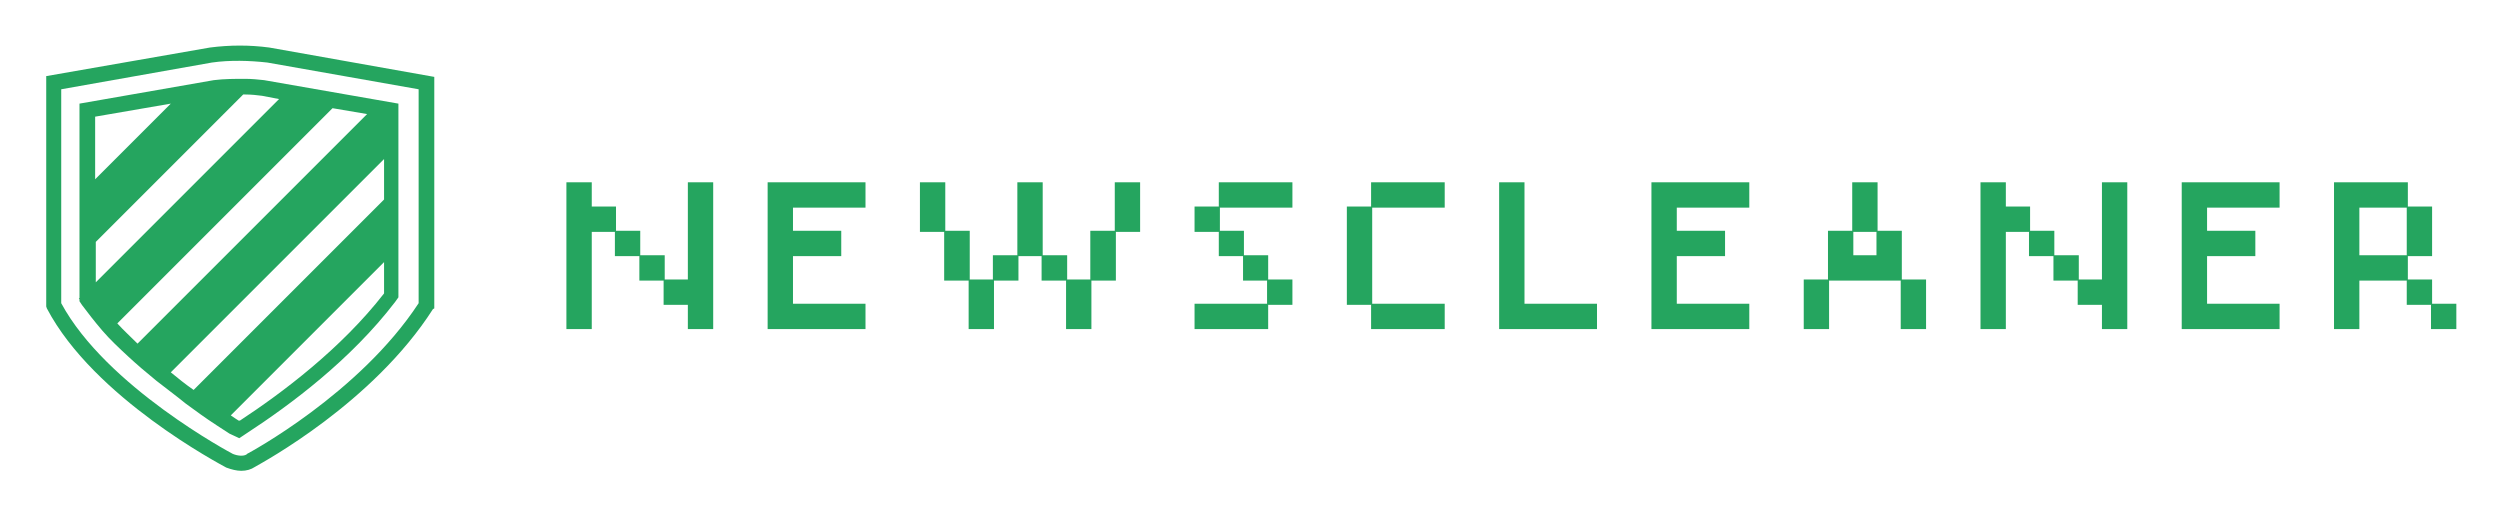 <svg xmlns="http://www.w3.org/2000/svg" width="384" height="79" viewBox="0 0 384 79">
  <g fill="#25A55F" transform="translate(6 6)">
    <g transform="translate(.399 .5)">
      <path d="M0.601,5.209 L25.846,0.801 C28.951,0.401 31.957,0.401 34.962,0.801 L60.307,5.309 L60.307,40.873 L60.107,40.973 C50.89,55.398 33.96,64.515 32.758,65.216 C32.157,65.617 31.456,65.817 30.654,65.817 C29.953,65.817 29.152,65.617 28.35,65.316 C27.449,64.815 8.014,54.597 0.801,40.873 L0.701,40.572 L0.701,5.209 L0.601,5.209 Z M26.146,3.106 L3.005,7.213 L3.005,40.071 C9.918,52.894 29.152,63.112 29.352,63.212 C30.053,63.513 30.955,63.613 31.456,63.313 L31.556,63.212 C31.756,63.112 48.787,53.996 57.903,40.071 L57.903,7.213 L34.662,3.106 C31.957,2.805 28.951,2.705 26.146,3.106 Z"/>
      <path d="M34.161,5.81 C33.259,5.71 32.257,5.61 31.256,5.61 C29.653,5.61 28.05,5.61 26.447,5.81 L5.81,9.417 L5.81,39.27 L5.71,39.37 L5.81,39.47 L5.81,39.771 L6.211,40.372 C7.113,41.574 8.114,42.876 9.317,44.279 C10.519,45.681 11.921,46.984 13.324,48.286 C14.626,49.488 16.028,50.69 17.631,51.992 C19.034,53.094 20.537,54.196 22.139,55.499 C23.642,56.601 25.145,57.703 26.848,58.805 C27.649,59.305 28.35,59.806 28.851,60.107 L30.354,60.808 L31.556,60.007 C38.168,55.699 47.484,48.787 54.297,39.871 L54.797,39.17 L54.797,9.417 L34.161,5.81 Z M19.835,9.417 L8.215,21.037 L8.215,11.42 L19.835,9.417 Z M8.315,30.654 L30.955,8.014 C31.055,8.014 31.155,8.014 31.256,8.014 C32.257,8.014 33.059,8.114 33.86,8.215 L36.465,8.715 L8.315,36.866 L8.315,30.654 Z M11.621,43.177 L44.679,10.118 L49.989,11.02 L14.726,46.282 C13.624,45.18 12.522,44.179 11.621,43.177 Z M19.835,50.69 L52.593,17.932 L52.593,24.143 L23.341,53.395 C22.039,52.493 20.937,51.592 19.835,50.69 Z M52.593,38.569 C45.982,47.084 36.866,53.896 30.454,58.103 L30.354,58.103 L30.254,58.103 C29.953,57.903 29.452,57.602 29.052,57.302 L52.593,33.76 L52.593,38.569 L52.593,38.569 Z"/>
    </g>
    <path d="M4.266,7.922 L4.266,22.852 L0.372,22.852 L0.372,0.305 L4.266,0.305 L4.266,4.029 L7.99,4.029 L7.99,7.753 L11.714,7.753 L11.714,11.511 L15.472,11.511 L15.472,15.235 L19.026,15.235 L19.026,0.305 L22.919,0.305 L22.919,22.852 L19.026,22.852 L19.026,19.128 L15.302,19.128 L15.302,15.404 L11.578,15.404 L11.578,11.646 L7.82,11.646 L7.82,7.922 L4.266,7.922 Z M31.281,22.852 L31.281,0.305 L46.312,0.305 L46.312,4.198 L35.174,4.198 L35.174,7.753 L42.588,7.753 L42.588,11.646 L35.174,11.646 L35.174,18.959 L46.312,18.959 L46.312,22.852 L31.281,22.852 Z M62.155,22.852 L62.155,15.404 L58.397,15.404 L58.397,7.922 L54.673,7.922 L54.673,0.305 L58.567,0.305 L58.567,7.753 L62.324,7.753 L62.324,15.235 L65.879,15.235 L65.879,11.511 L69.637,11.511 L69.637,0.305 L73.53,0.305 L73.53,11.511 L77.288,11.511 L77.288,15.235 L80.843,15.235 L80.843,7.753 L84.601,7.753 L84.601,0.305 L88.494,0.305 L88.494,7.922 L84.77,7.922 L84.77,15.404 L81.012,15.404 L81.012,22.852 L77.119,22.852 L77.119,15.404 L73.361,15.404 L73.361,11.646 L69.806,11.646 L69.806,15.404 L66.048,15.404 L66.048,22.852 L62.155,22.852 L62.155,22.852 Z M96.855,22.852 L96.855,18.959 L107.993,18.959 L107.993,15.404 L104.303,15.404 L104.303,11.646 L100.579,11.646 L100.579,7.922 L96.855,7.922 L96.855,4.029 L100.579,4.029 L100.579,0.305 L111.887,0.305 L111.887,4.198 L100.748,4.198 L100.748,7.753 L104.439,7.753 L104.439,11.511 L108.163,11.511 L108.163,15.235 L111.887,15.235 L111.887,19.128 L108.163,19.128 L108.163,22.852 L96.855,22.852 L96.855,22.852 Z M123.972,22.852 L123.972,19.128 L120.248,19.128 L120.248,4.029 L123.972,4.029 L123.972,0.305 L135.279,0.305 L135.279,4.198 L124.141,4.198 L124.141,18.959 L135.279,18.959 L135.279,22.852 L123.972,22.852 L123.972,22.852 Z M143.64,22.852 L143.64,0.305 L147.534,0.305 L147.534,18.959 L158.672,18.959 L158.672,22.852 L143.64,22.852 Z M167.033,22.852 L167.033,0.305 L182.064,0.305 L182.064,4.198 L170.926,4.198 L170.926,7.753 L178.34,7.753 L178.34,11.646 L170.926,11.646 L170.926,18.959 L182.064,18.959 L182.064,22.852 L167.033,22.852 Z M198.043,7.922 L198.043,11.511 L201.598,11.511 L201.598,7.922 L198.043,7.922 Z M190.426,22.852 L190.426,15.235 L194.15,15.235 L194.15,7.753 L197.874,7.753 L197.874,0.305 L201.767,0.305 L201.767,7.753 L205.491,7.753 L205.491,15.235 L209.215,15.235 L209.215,22.852 L205.322,22.852 L205.322,15.404 L194.319,15.404 L194.319,22.852 L190.426,22.852 L190.426,22.852 Z M221.469,7.922 L221.469,22.852 L217.576,22.852 L217.576,0.305 L221.469,0.305 L221.469,4.029 L225.193,4.029 L225.193,7.753 L228.917,7.753 L228.917,11.511 L232.675,11.511 L232.675,15.235 L236.23,15.235 L236.23,0.305 L240.123,0.305 L240.123,22.852 L236.23,22.852 L236.23,19.128 L232.506,19.128 L232.506,15.404 L228.782,15.404 L228.782,11.646 L225.024,11.646 L225.024,7.922 L221.469,7.922 Z M248.484,22.852 L248.484,0.305 L263.516,0.305 L263.516,4.198 L252.378,4.198 L252.378,7.753 L259.792,7.753 L259.792,11.646 L252.378,11.646 L252.378,18.959 L263.516,18.959 L263.516,22.852 L248.484,22.852 Z M283.049,4.198 L275.77,4.198 L275.77,11.511 L283.049,11.511 L283.049,4.198 Z M275.77,15.404 L275.77,22.852 L271.877,22.852 L271.877,0.305 L283.218,0.305 L283.218,4.029 L286.942,4.029 L286.942,11.646 L283.218,11.646 L283.218,15.235 L286.942,15.235 L286.942,18.959 L290.666,18.959 L290.666,22.852 L286.773,22.852 L286.773,19.128 L283.049,19.128 L283.049,15.404 L275.77,15.404 L275.77,15.404 Z" transform="translate(80.628 21.695)"/>
  </g>
</svg>

